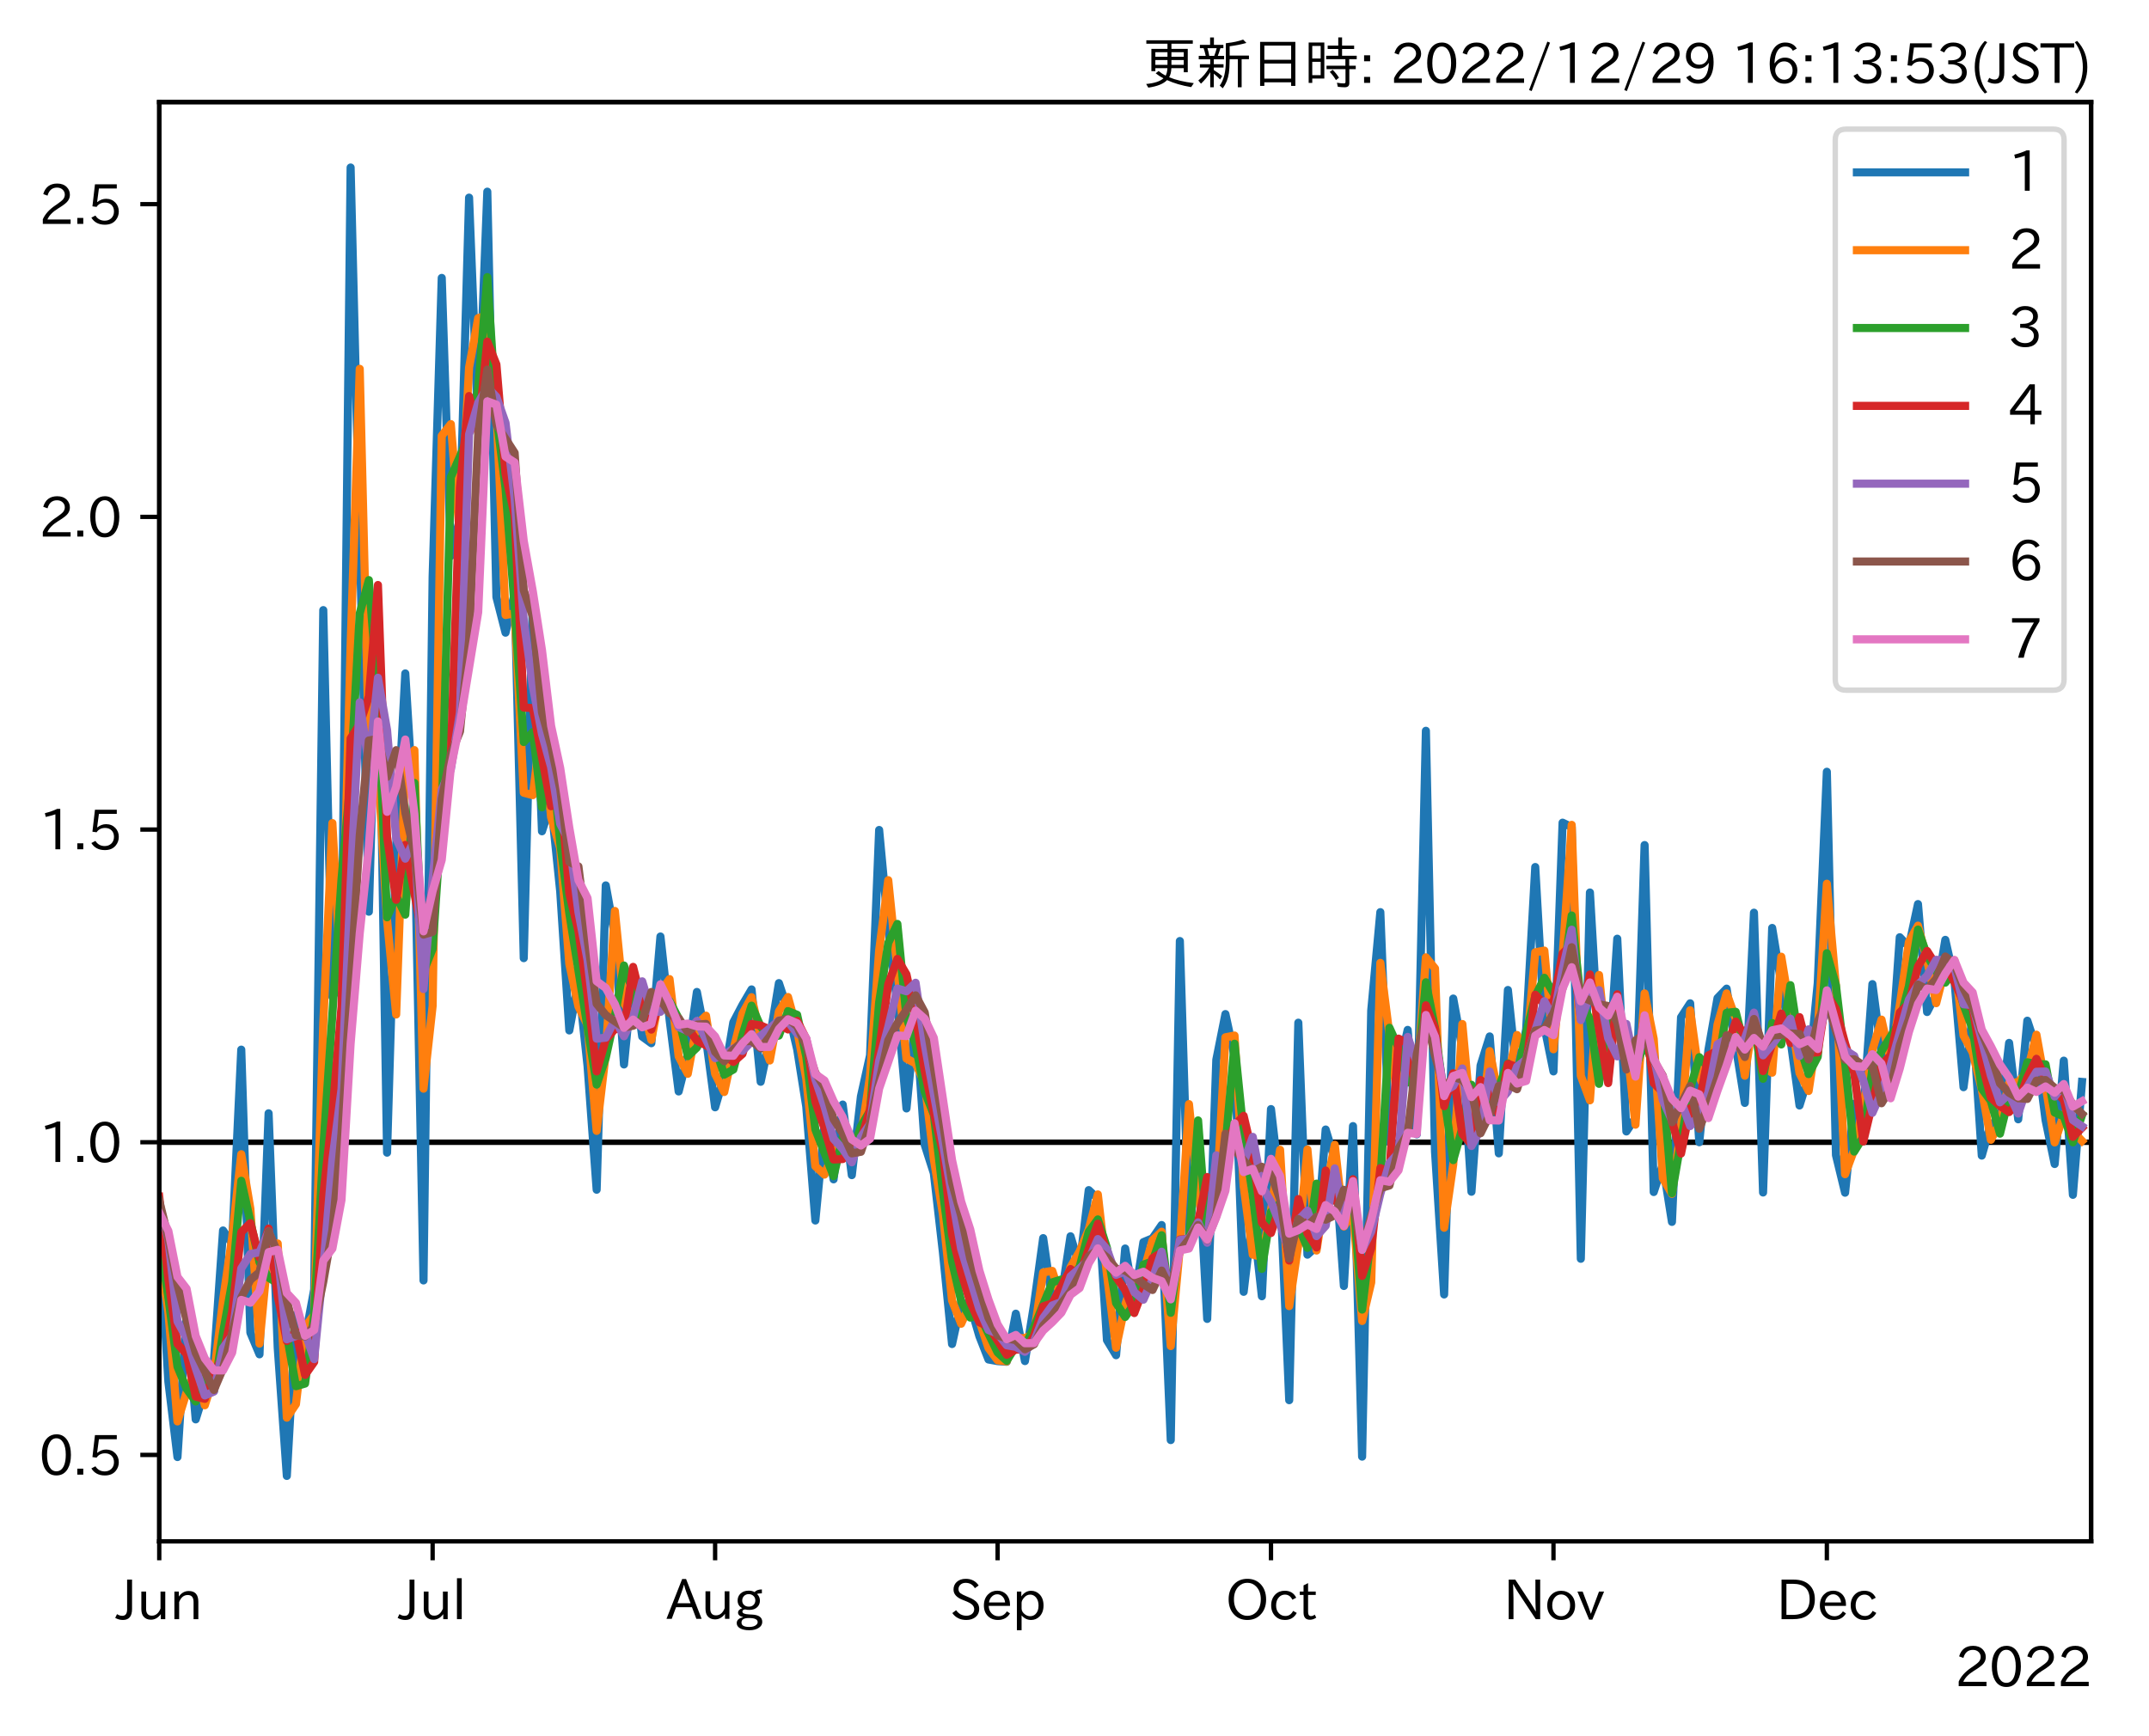 <?xml version="1.0" encoding="utf-8" standalone="no"?>
<!DOCTYPE svg PUBLIC "-//W3C//DTD SVG 1.1//EN"
  "http://www.w3.org/Graphics/SVG/1.1/DTD/svg11.dtd">
<svg xmlns:xlink="http://www.w3.org/1999/xlink" width="397.259pt" height="320.973pt" viewBox="0 0 397.259 320.973" xmlns="http://www.w3.org/2000/svg" version="1.1">
 <defs>
  <style type="text/css">*{stroke-linejoin: round; stroke-linecap: butt}</style>
 </defs>
 <g id="figure_1">
  <g id="patch_1">
   <path d="M 0 320.973 
L 397.259 320.973 
L 397.259 0 
L 0 0 
z
" style="fill: #ffffff"/>
  </g>
  <g id="axes_1">
   <g id="patch_2">
    <path d="M 29.439 284.991 
L 386.559 284.991 
L 386.559 18.879 
L 29.439 18.879 
z
" style="fill: #ffffff"/>
   </g>
   <g id="line2d_1">
    <path d="M 29.439 211.199 
L 386.559 211.199 
" clip-path="url(#p58fd32a168)" style="fill: none; stroke: #000000; stroke-linecap: square"/>
   </g>
   <g id="matplotlib.axis_1">
    <g id="xtick_1">
     <g id="line2d_2">
      <defs>
       <path id="mc0db6ad037" d="M 0 0 
L 0 3.5 
" style="stroke: #000000; stroke-width: 0.8"/>
      </defs>
      <g>
       <use xlink:href="#mc0db6ad037" x="29.439" y="284.991" style="stroke: #000000; stroke-width: 0.8"/>
      </g>
     </g>
     <g id="text_1">
      <!-- Jun -->
      <g transform="translate(21.499 299.482) scale(0.1 -0.1)">
       <defs>
        <path id="IPAexGothic-4a" d="M 1819 4634 
L 1819 1234 
Q 1819 -31 763 -31 
Q 303 -31 -125 209 
L 84 644 
Q 378 447 694 447 
Q 1250 447 1250 1203 
L 1250 4634 
L 1819 4634 
z
" transform="scale(0.016)"/>
        <path id="IPAexGothic-75" d="M 3284 63 
L 2772 63 
L 2772 644 
Q 2300 0 1625 0 
Q 1072 0 763 375 
Q 519 678 519 1241 
L 519 3250 
L 1069 3250 
L 1069 1259 
Q 1069 466 1734 466 
Q 2406 466 2734 1291 
L 2734 3250 
L 3284 3250 
L 3284 63 
z
" transform="scale(0.016)"/>
        <path id="IPAexGothic-6e" d="M 3328 63 
L 2778 63 
L 2778 2041 
Q 2778 2853 2106 2853 
Q 1428 2853 1113 2041 
L 1113 63 
L 563 63 
L 563 3250 
L 1075 3250 
L 1075 2675 
Q 1525 3316 2222 3316 
Q 3328 3316 3328 2072 
L 3328 63 
z
" transform="scale(0.016)"/>
       </defs>
       <use xlink:href="#IPAexGothic-4a"/>
       <use xlink:href="#IPAexGothic-75" x="37.988"/>
       <use xlink:href="#IPAexGothic-6e" x="98.389"/>
      </g>
     </g>
    </g>
    <g id="xtick_2">
     <g id="line2d_3">
      <g>
       <use xlink:href="#mc0db6ad037" x="79.975" y="284.991" style="stroke: #000000; stroke-width: 0.8"/>
      </g>
     </g>
     <g id="text_2">
      <!-- Jul -->
      <g transform="translate(73.705 299.482) scale(0.1 -0.1)">
       <defs>
        <path id="IPAexGothic-6c" d="M 1131 63 
L 581 63 
L 581 4794 
L 1131 4794 
L 1131 63 
z
" transform="scale(0.016)"/>
       </defs>
       <use xlink:href="#IPAexGothic-4a"/>
       <use xlink:href="#IPAexGothic-75" x="37.988"/>
       <use xlink:href="#IPAexGothic-6c" x="98.389"/>
      </g>
     </g>
    </g>
    <g id="xtick_3">
     <g id="line2d_4">
      <g>
       <use xlink:href="#mc0db6ad037" x="132.195" y="284.991" style="stroke: #000000; stroke-width: 0.8"/>
      </g>
     </g>
     <g id="text_3">
      <!-- Aug -->
      <g transform="translate(123.213 299.424) scale(0.1 -0.1)">
       <defs>
        <path id="IPAexGothic-41" d="M 4056 63 
L 3444 63 
L 2938 1409 
L 1100 1409 
L 603 63 
L -6 63 
L 1806 4666 
L 2259 4666 
L 4056 63 
z
M 2778 1863 
L 2316 3078 
Q 2125 3588 2028 4000 
L 2009 4000 
Q 1897 3563 1716 3078 
L 1263 1863 
L 2778 1863 
z
" transform="scale(0.016)"/>
        <path id="IPAexGothic-67" d="M 1331 1150 
Q 1006 1122 1006 900 
Q 1006 613 1763 575 
L 2131 556 
Q 3303 497 3303 -294 
Q 3303 -700 2925 -959 
Q 2519 -1253 1794 -1253 
Q 1138 -1253 738 -1028 
Q 353 -809 353 -428 
Q 353 84 1075 247 
L 1075 269 
Q 506 413 506 778 
Q 506 1116 994 1297 
Q 456 1575 456 2181 
Q 456 2650 769 2963 
Q 1128 3322 1738 3322 
Q 2125 3322 2422 3153 
Q 2650 3453 3259 3463 
L 3259 3013 
Q 2838 3003 2703 2938 
Q 3034 2613 3034 2169 
Q 3034 1728 2734 1425 
Q 2400 1094 1813 1094 
Q 1563 1094 1331 1150 
z
M 1734 2919 
Q 1409 2919 1197 2706 
Q 988 2497 988 2181 
Q 988 1872 1184 1684 
Q 1397 1472 1756 1472 
Q 2094 1472 2297 1678 
Q 2503 1881 2503 2203 
Q 2503 2497 2297 2700 
Q 2081 2919 1734 2919 
z
M 1753 159 
Q 903 159 903 -366 
Q 903 -875 1800 -875 
Q 2378 -875 2638 -606 
Q 2772 -481 2772 -313 
Q 2772 159 1753 159 
z
" transform="scale(0.016)"/>
       </defs>
       <use xlink:href="#IPAexGothic-41"/>
       <use xlink:href="#IPAexGothic-75" x="63.721"/>
       <use xlink:href="#IPAexGothic-67" x="124.121"/>
      </g>
     </g>
    </g>
    <g id="xtick_4">
     <g id="line2d_5">
      <g>
       <use xlink:href="#mc0db6ad037" x="184.416" y="284.991" style="stroke: #000000; stroke-width: 0.8"/>
      </g>
     </g>
     <g id="text_4">
      <!-- Sep -->
      <g transform="translate(175.541 299.482) scale(0.1 -0.1)">
       <defs>
        <path id="IPAexGothic-53" d="M 2919 3641 
Q 2563 4259 1853 4259 
Q 1453 4259 1213 4009 
Q 1028 3803 1028 3534 
Q 1028 3238 1266 3047 
Q 1444 2913 1984 2688 
L 2200 2597 
Q 2925 2306 3191 1953 
Q 3422 1644 3422 1259 
Q 3422 644 2969 288 
Q 2559 -31 1931 -31 
Q 881 -31 313 766 
L 753 1100 
Q 1203 459 1938 459 
Q 2288 459 2534 625 
Q 2841 847 2841 1216 
Q 2841 1503 2616 1728 
Q 2375 1959 1728 2206 
L 1541 2278 
Q 453 2694 453 3481 
Q 453 4006 806 4347 
Q 1203 4725 1863 4725 
Q 2841 4725 3359 3956 
L 2919 3641 
z
" transform="scale(0.016)"/>
        <path id="IPAexGothic-65" d="M 863 1594 
Q 891 1041 1209 722 
Q 1534 397 1997 397 
Q 2606 397 2963 966 
L 3322 728 
Q 2869 -31 1931 -31 
Q 1222 -31 766 422 
Q 306 884 306 1641 
Q 306 2444 788 2925 
Q 1216 3353 1856 3353 
Q 2459 3353 2866 2956 
Q 3322 2494 3322 1722 
L 3322 1594 
L 863 1594 
z
M 2756 1997 
Q 2709 2431 2450 2681 
Q 2194 2938 1844 2938 
Q 1438 2938 1150 2591 
Q 953 2356 894 1997 
L 2756 1997 
z
" transform="scale(0.016)"/>
        <path id="IPAexGothic-70" d="M 1075 2688 
Q 1525 3341 2206 3341 
Q 2769 3341 3172 2938 
Q 3641 2469 3641 1644 
Q 3641 841 3178 372 
Q 2775 -31 2200 -31 
Q 1569 -31 1106 497 
L 1106 -1216 
L 563 -1216 
L 563 3250 
L 1075 3250 
L 1075 2688 
z
M 1106 1950 
L 1106 1291 
Q 1106 897 1516 600 
Q 1791 403 2106 403 
Q 2469 403 2725 659 
Q 3066 997 3066 1631 
Q 3066 2200 2784 2559 
Q 2503 2900 2100 2900 
Q 1656 2900 1338 2484 
Q 1106 2184 1106 1950 
z
" transform="scale(0.016)"/>
       </defs>
       <use xlink:href="#IPAexGothic-53"/>
       <use xlink:href="#IPAexGothic-65" x="58.496"/>
       <use xlink:href="#IPAexGothic-70" x="115.381"/>
      </g>
     </g>
    </g>
    <g id="xtick_5">
     <g id="line2d_6">
      <g>
       <use xlink:href="#mc0db6ad037" x="234.952" y="284.991" style="stroke: #000000; stroke-width: 0.8"/>
      </g>
     </g>
     <g id="text_5">
      <!-- Oct -->
      <g transform="translate(226.516 299.482) scale(0.1 -0.1)">
       <defs>
        <path id="IPAexGothic-4f" d="M 2541 4725 
Q 3456 4725 4044 4138 
Q 4709 3472 4709 2331 
Q 4709 1219 4031 550 
Q 3450 -31 2541 -31 
Q 1638 -31 1056 550 
Q 378 1219 378 2356 
Q 378 3469 1044 4138 
Q 1631 4725 2541 4725 
z
M 2541 4266 
Q 1953 4266 1531 3844 
Q 994 3303 994 2350 
Q 994 1391 1531 863 
Q 1947 447 2541 447 
Q 3131 447 3556 863 
Q 4094 1400 4094 2375 
Q 4094 3297 3550 3844 
Q 3138 4266 2541 4266 
z
" transform="scale(0.016)"/>
        <path id="IPAexGothic-63" d="M 3269 784 
Q 2834 -31 1900 -31 
Q 1228 -31 788 409 
Q 313 891 313 1663 
Q 313 2428 788 2913 
Q 1222 3347 1881 3347 
Q 2813 3347 3206 2541 
L 2763 2309 
Q 2484 2900 1900 2900 
Q 1516 2900 1234 2619 
Q 881 2266 881 1650 
Q 881 1069 1222 728 
Q 1522 428 1956 428 
Q 2547 428 2847 1016 
L 3269 784 
z
" transform="scale(0.016)"/>
        <path id="IPAexGothic-74" d="M 2125 241 
Q 1769 -6 1397 -6 
Q 653 -6 653 831 
L 653 2859 
L 219 2859 
L 219 3250 
L 653 3250 
L 653 3966 
L 1178 4228 
L 1178 3250 
L 2063 3250 
L 2063 2859 
L 1178 2859 
L 1178 906 
Q 1178 416 1513 416 
Q 1738 416 1941 588 
L 2125 241 
z
" transform="scale(0.016)"/>
       </defs>
       <use xlink:href="#IPAexGothic-4f"/>
       <use xlink:href="#IPAexGothic-63" x="79.688"/>
       <use xlink:href="#IPAexGothic-74" x="134.082"/>
      </g>
     </g>
    </g>
    <g id="xtick_6">
     <g id="line2d_7">
      <g>
       <use xlink:href="#mc0db6ad037" x="287.172" y="284.991" style="stroke: #000000; stroke-width: 0.8"/>
      </g>
     </g>
     <g id="text_6">
      <!-- Nov -->
      <g transform="translate(277.923 299.482) scale(0.1 -0.1)">
       <defs>
        <path id="IPAexGothic-4e" d="M 4244 63 
L 3731 63 
L 1697 3150 
Q 1466 3500 1141 4097 
L 1116 4097 
L 1128 3797 
Q 1159 2803 1159 2469 
L 1159 63 
L 609 63 
L 609 4634 
L 1366 4634 
L 3113 1978 
Q 3453 1447 3713 966 
L 3738 966 
Q 3694 1897 3694 2469 
L 3694 4634 
L 4244 4634 
L 4244 63 
z
" transform="scale(0.016)"/>
        <path id="IPAexGothic-6f" d="M 1919 3341 
Q 2594 3341 3056 2888 
Q 3531 2413 3531 1638 
Q 3531 888 3066 422 
Q 2609 -31 1919 -31 
Q 1228 -31 781 416 
Q 313 881 313 1656 
Q 313 2413 788 2888 
Q 1241 3341 1919 3341 
z
M 1919 2919 
Q 1519 2919 1241 2631 
Q 888 2278 888 1650 
Q 888 1031 1234 684 
Q 1516 403 1919 403 
Q 2331 403 2609 691 
Q 2956 1038 2956 1672 
Q 2956 2269 2603 2631 
Q 2316 2919 1919 2919 
z
" transform="scale(0.016)"/>
        <path id="IPAexGothic-76" d="M 3103 3250 
L 1747 6 
L 1375 6 
L 25 3250 
L 628 3250 
L 1338 1388 
L 1522 844 
L 1569 703 
L 1588 703 
Q 1641 884 1822 1388 
L 2516 3250 
L 3103 3250 
z
" transform="scale(0.016)"/>
       </defs>
       <use xlink:href="#IPAexGothic-4e"/>
       <use xlink:href="#IPAexGothic-6f" x="75.977"/>
       <use xlink:href="#IPAexGothic-76" x="136.377"/>
      </g>
     </g>
    </g>
    <g id="xtick_7">
     <g id="line2d_8">
      <g>
       <use xlink:href="#mc0db6ad037" x="337.708" y="284.991" style="stroke: #000000; stroke-width: 0.8"/>
      </g>
     </g>
     <g id="text_7">
      <!-- Dec -->
      <g transform="translate(328.359 299.482) scale(0.1 -0.1)">
       <defs>
        <path id="IPAexGothic-44" d="M 609 4634 
L 1984 4634 
Q 3159 4634 3791 4050 
Q 4456 3444 4456 2356 
Q 4456 1047 3516 441 
Q 2925 63 1941 63 
L 609 63 
L 609 4634 
z
M 1172 556 
L 1894 556 
Q 3853 556 3853 2356 
Q 3853 4147 1928 4147 
L 1172 4147 
L 1172 556 
z
" transform="scale(0.016)"/>
       </defs>
       <use xlink:href="#IPAexGothic-44"/>
       <use xlink:href="#IPAexGothic-65" x="75.684"/>
       <use xlink:href="#IPAexGothic-63" x="132.568"/>
      </g>
     </g>
    </g>
    <g id="text_8">
     <!-- 2022 -->
     <g transform="translate(361.365 311.873) scale(0.1 -0.1)">
      <defs>
       <path id="IPAexGothic-32" d="M 3659 63 
L 447 63 
L 447 594 
Q 825 1475 1894 2203 
L 2072 2322 
Q 2619 2697 2791 2906 
Q 2988 3153 2988 3444 
Q 2988 3772 2756 4003 
Q 2500 4259 2084 4259 
Q 1250 4259 991 3328 
L 497 3506 
Q 853 4725 2116 4725 
Q 2806 4725 3216 4316 
Q 3575 3947 3575 3425 
Q 3575 3038 3344 2722 
Q 3131 2416 2366 1938 
L 2231 1856 
Q 1256 1253 978 569 
L 3659 569 
L 3659 63 
z
" transform="scale(0.016)"/>
       <path id="IPAexGothic-30" d="M 2038 4725 
Q 2881 4725 3334 3944 
Q 3694 3325 3694 2344 
Q 3694 1372 3334 741 
Q 2888 -31 2016 -31 
Q 1147 -31 700 741 
Q 341 1372 341 2350 
Q 341 3713 1000 4334 
Q 1419 4725 2038 4725 
z
M 2016 4266 
Q 1516 4266 1228 3759 
Q 934 3247 934 2344 
Q 934 1456 1222 947 
Q 1513 447 2016 447 
Q 2619 447 2909 1153 
Q 3100 1622 3100 2375 
Q 3100 3256 2806 3759 
Q 2509 4266 2016 4266 
z
" transform="scale(0.016)"/>
      </defs>
      <use xlink:href="#IPAexGothic-32"/>
      <use xlink:href="#IPAexGothic-30" x="62.988"/>
      <use xlink:href="#IPAexGothic-32" x="125.977"/>
      <use xlink:href="#IPAexGothic-32" x="188.965"/>
     </g>
    </g>
   </g>
   <g id="matplotlib.axis_2">
    <g id="ytick_1">
     <g id="line2d_9">
      <defs>
       <path id="m1b5417b7bf" d="M 0 0 
L -3.5 0 
" style="stroke: #000000; stroke-width: 0.8"/>
      </defs>
      <g>
       <use xlink:href="#m1b5417b7bf" x="29.439" y="269.015" style="stroke: #000000; stroke-width: 0.8"/>
      </g>
     </g>
     <g id="text_9">
      <!-- 0.5 -->
      <g transform="translate(7.2 272.76) scale(0.1 -0.1)">
       <defs>
        <path id="IPAexGothic-2e" d="M 1184 63 
L 494 63 
L 494 753 
L 1184 753 
L 1184 63 
z
" transform="scale(0.016)"/>
        <path id="IPAexGothic-35" d="M 1178 2603 
Q 1634 2963 2172 2963 
Q 2816 2963 3241 2528 
Q 3638 2113 3638 1497 
Q 3638 938 3297 513 
Q 2869 -31 2031 -31 
Q 959 -31 469 784 
L 938 1028 
Q 1309 434 2013 434 
Q 2466 434 2769 716 
Q 3081 1013 3081 1503 
Q 3081 1966 2806 2241 
Q 2519 2528 2056 2528 
Q 1406 2528 1072 2028 
L 591 2091 
L 884 4634 
L 3406 4634 
L 3406 4153 
L 1341 4153 
L 1134 2603 
L 1178 2603 
z
" transform="scale(0.016)"/>
       </defs>
       <use xlink:href="#IPAexGothic-30"/>
       <use xlink:href="#IPAexGothic-2e" x="62.988"/>
       <use xlink:href="#IPAexGothic-35" x="89.404"/>
      </g>
     </g>
    </g>
    <g id="ytick_2">
     <g id="line2d_10">
      <g>
       <use xlink:href="#m1b5417b7bf" x="29.439" y="211.199" style="stroke: #000000; stroke-width: 0.8"/>
      </g>
     </g>
     <g id="text_10">
      <!-- 1.0 -->
      <g transform="translate(7.2 214.944) scale(0.1 -0.1)">
       <defs>
        <path id="IPAexGothic-31" d="M 2463 63 
L 1900 63 
L 1900 4103 
Q 1372 3922 788 3797 
L 684 4231 
Q 1519 4441 2106 4731 
L 2463 4731 
L 2463 63 
z
" transform="scale(0.016)"/>
       </defs>
       <use xlink:href="#IPAexGothic-31"/>
       <use xlink:href="#IPAexGothic-2e" x="62.988"/>
       <use xlink:href="#IPAexGothic-30" x="89.404"/>
      </g>
     </g>
    </g>
    <g id="ytick_3">
     <g id="line2d_11">
      <g>
       <use xlink:href="#m1b5417b7bf" x="29.439" y="153.383" style="stroke: #000000; stroke-width: 0.8"/>
      </g>
     </g>
     <g id="text_11">
      <!-- 1.5 -->
      <g transform="translate(7.2 157.129) scale(0.1 -0.1)">
       <use xlink:href="#IPAexGothic-31"/>
       <use xlink:href="#IPAexGothic-2e" x="62.988"/>
       <use xlink:href="#IPAexGothic-35" x="89.404"/>
      </g>
     </g>
    </g>
    <g id="ytick_4">
     <g id="line2d_12">
      <g>
       <use xlink:href="#m1b5417b7bf" x="29.439" y="95.568" style="stroke: #000000; stroke-width: 0.8"/>
      </g>
     </g>
     <g id="text_12">
      <!-- 2.0 -->
      <g transform="translate(7.2 99.313) scale(0.1 -0.1)">
       <use xlink:href="#IPAexGothic-32"/>
       <use xlink:href="#IPAexGothic-2e" x="62.988"/>
       <use xlink:href="#IPAexGothic-30" x="89.404"/>
      </g>
     </g>
    </g>
    <g id="ytick_5">
     <g id="line2d_13">
      <g>
       <use xlink:href="#m1b5417b7bf" x="29.439" y="37.752" style="stroke: #000000; stroke-width: 0.8"/>
      </g>
     </g>
     <g id="text_13">
      <!-- 2.5 -->
      <g transform="translate(7.2 41.498) scale(0.1 -0.1)">
       <use xlink:href="#IPAexGothic-32"/>
       <use xlink:href="#IPAexGothic-2e" x="62.988"/>
       <use xlink:href="#IPAexGothic-35" x="89.404"/>
      </g>
     </g>
    </g>
   </g>
   <g id="line2d_14">
    <path d="M 29.439 227.412 
L 31.124 255.472 
L 32.808 269.406 
L 34.493 242.946 
L 36.177 262.441 
L 39.546 251.639 
L 41.231 227.515 
L 42.915 229.941 
L 44.6 194.078 
L 46.284 246.404 
L 47.969 250.412 
L 49.653 205.847 
L 51.338 249.191 
L 53.022 272.895 
L 54.707 243.091 
L 56.392 247.56 
L 58.076 238.429 
L 59.761 112.81 
L 61.445 184.323 
L 63.13 181.499 
L 64.814 30.975 
L 68.183 168.571 
L 69.868 110.868 
L 71.552 213.126 
L 73.237 156.294 
L 74.921 124.518 
L 76.606 151.875 
L 78.29 236.752 
L 79.975 106.655 
L 81.659 51.387 
L 83.344 102.788 
L 85.028 95.926 
L 86.713 36.543 
L 88.398 79.378 
L 90.082 35.44 
L 91.767 110.397 
L 93.451 116.98 
L 95.136 109.726 
L 96.82 177.161 
L 98.505 110.815 
L 100.189 153.702 
L 101.874 148.461 
L 103.558 164.812 
L 105.243 190.526 
L 106.927 181.526 
L 108.612 197.097 
L 110.296 219.977 
L 111.981 163.71 
L 113.665 173.022 
L 115.35 196.818 
L 117.035 179.527 
L 118.719 191.661 
L 120.404 192.888 
L 122.088 173.159 
L 123.773 188.502 
L 125.457 201.809 
L 127.142 195.198 
L 128.826 183.412 
L 130.511 192.047 
L 132.195 204.738 
L 133.88 199.026 
L 135.564 189.017 
L 137.249 185.81 
L 138.933 182.942 
L 140.618 200.02 
L 142.302 192.032 
L 143.987 181.775 
L 145.672 186.871 
L 147.356 193.984 
L 149.041 204.601 
L 150.725 225.669 
L 152.41 207.99 
L 154.094 218.057 
L 155.779 204.233 
L 157.463 217.282 
L 159.148 202.721 
L 160.832 195.142 
L 162.517 153.461 
L 164.201 171.531 
L 165.886 185.829 
L 167.57 204.95 
L 169.255 187.736 
L 170.939 211.671 
L 172.624 216.921 
L 174.308 231.588 
L 175.993 248.51 
L 177.678 240.826 
L 179.362 241.3 
L 181.047 247.073 
L 182.731 251.368 
L 184.416 251.669 
L 186.1 251.785 
L 187.785 242.9 
L 189.469 251.663 
L 191.154 241.186 
L 192.838 228.93 
L 194.523 240.67 
L 196.207 239.69 
L 197.892 228.587 
L 199.576 234.115 
L 201.261 220.054 
L 202.945 221.634 
L 204.63 247.789 
L 206.315 250.578 
L 207.999 230.848 
L 209.684 240.571 
L 211.368 229.668 
L 213.053 228.965 
L 214.737 226.507 
L 216.422 266.268 
L 218.106 173.995 
L 219.791 228.352 
L 221.475 212.968 
L 223.16 243.864 
L 224.844 195.951 
L 226.529 187.501 
L 228.213 195.33 
L 229.898 238.856 
L 231.582 224.564 
L 233.267 239.675 
L 234.952 205.067 
L 236.636 219.658 
L 238.321 258.894 
L 240.005 189.096 
L 241.69 231.989 
L 243.374 230.452 
L 245.059 208.849 
L 246.743 214.413 
L 248.428 237.775 
L 250.112 208.216 
L 251.797 269.329 
L 253.481 186.857 
L 255.166 168.653 
L 256.85 211.199 
L 258.535 197.903 
L 260.219 190.428 
L 261.904 209.746 
L 263.588 135.124 
L 265.273 212.926 
L 266.958 239.344 
L 268.642 184.632 
L 270.327 193.893 
L 272.011 220.352 
L 273.696 197.002 
L 275.38 191.634 
L 277.065 213.254 
L 278.749 183.049 
L 280.434 199.198 
L 282.118 190.347 
L 283.803 160.31 
L 285.487 189.784 
L 287.172 198.104 
L 288.856 152.111 
L 290.541 152.92 
L 292.225 232.748 
L 293.91 165.024 
L 295.595 194.086 
L 297.279 199.838 
L 298.964 173.565 
L 300.648 209.205 
L 302.333 206.691 
L 304.017 156.25 
L 305.702 220.403 
L 307.386 215.285 
L 309.071 225.924 
L 310.755 188.099 
L 312.44 185.512 
L 314.124 211.199 
L 315.809 194.16 
L 317.493 184.552 
L 319.178 182.799 
L 322.547 203.93 
L 324.232 168.757 
L 325.916 220.491 
L 327.601 171.577 
L 330.97 192.116 
L 332.654 204.403 
L 334.339 198.988 
L 336.023 181.777 
L 337.708 142.697 
L 339.392 213.581 
L 341.077 220.53 
L 342.761 204.081 
L 344.446 205.292 
L 346.13 181.962 
L 347.815 194.794 
L 349.499 197.433 
L 351.184 173.296 
L 352.868 175.045 
L 354.553 167.162 
L 356.238 187.121 
L 357.922 183.834 
L 359.607 173.778 
L 361.291 181.239 
L 362.976 201.02 
L 364.66 187.829 
L 366.345 213.669 
L 368.029 207.769 
L 369.714 207.295 
L 371.398 192.832 
L 373.083 206.958 
L 374.767 188.728 
L 376.452 193.851 
L 378.136 207.103 
L 379.821 215.224 
L 381.505 196.114 
L 383.19 220.92 
L 384.875 200.047 
L 384.875 200.047 
" clip-path="url(#p58fd32a168)" style="fill: none; stroke: #1f77b4; stroke-width: 1.5; stroke-linecap: square"/>
   </g>
   <g id="line2d_15">
    <path d="M 29.439 230.93 
L 31.124 242.602 
L 32.808 262.817 
L 34.493 257.426 
L 36.177 253.337 
L 37.862 259.836 
L 39.546 254.434 
L 41.231 240.415 
L 42.915 228.735 
L 44.6 213.418 
L 46.284 223.502 
L 47.969 248.433 
L 49.653 230.677 
L 51.338 229.913 
L 53.022 262.12 
L 54.707 259.625 
L 56.392 245.356 
L 58.076 243.119 
L 59.761 189.282 
L 61.445 152.19 
L 63.13 182.918 
L 64.814 119.473 
L 66.499 68.197 
L 68.183 137.67 
L 69.868 141.957 
L 71.552 170.127 
L 73.237 187.58 
L 74.921 141.084 
L 76.606 138.693 
L 78.29 201.293 
L 79.975 186 
L 81.659 80.567 
L 83.344 78.414 
L 85.028 99.383 
L 86.713 67.932 
L 88.398 58.815 
L 90.082 58.306 
L 91.767 75.699 
L 93.451 113.714 
L 95.136 113.384 
L 96.82 146.57 
L 98.505 147.022 
L 100.189 133.444 
L 101.874 151.101 
L 103.558 156.833 
L 105.243 178.224 
L 106.927 186.098 
L 108.612 189.532 
L 110.296 209.091 
L 111.981 194.808 
L 113.665 168.435 
L 115.35 185.419 
L 117.035 188.442 
L 118.719 185.725 
L 120.404 192.276 
L 122.088 183.362 
L 123.773 181.032 
L 125.457 195.324 
L 127.142 198.546 
L 128.826 189.431 
L 130.511 187.797 
L 132.195 198.549 
L 133.88 201.914 
L 135.564 194.115 
L 137.249 187.422 
L 138.933 184.383 
L 140.618 191.751 
L 142.302 196.087 
L 143.987 186.998 
L 145.672 184.346 
L 147.356 190.474 
L 149.041 199.403 
L 150.725 215.633 
L 152.41 217.185 
L 154.094 213.135 
L 155.779 211.352 
L 157.463 210.941 
L 159.148 210.229 
L 160.832 198.987 
L 162.517 175.732 
L 164.201 162.745 
L 167.57 195.738 
L 169.255 196.627 
L 170.939 200.268 
L 172.624 214.327 
L 174.308 224.517 
L 175.993 240.462 
L 177.678 244.758 
L 179.362 241.063 
L 181.047 244.236 
L 182.731 249.25 
L 184.416 251.519 
L 186.1 251.727 
L 187.785 247.467 
L 189.469 247.402 
L 191.154 246.596 
L 192.838 235.263 
L 194.523 234.987 
L 196.207 240.182 
L 197.892 234.305 
L 199.576 231.391 
L 201.261 227.332 
L 202.945 220.847 
L 204.63 235.645 
L 206.315 249.196 
L 207.999 241.28 
L 209.684 235.839 
L 211.368 235.282 
L 213.053 229.317 
L 214.737 227.744 
L 216.422 248.883 
L 218.106 230.621 
L 219.791 204.148 
L 221.475 220.939 
L 223.16 229.636 
L 224.844 222.626 
L 226.529 191.792 
L 228.213 191.472 
L 229.898 219.272 
L 231.582 231.979 
L 233.267 232.421 
L 234.952 223.814 
L 236.636 212.595 
L 238.321 241.502 
L 240.005 230.098 
L 241.69 212.537 
L 243.374 231.223 
L 245.059 220.196 
L 246.743 211.665 
L 248.428 226.774 
L 250.112 224.053 
L 251.797 244.244 
L 253.481 237.116 
L 255.166 178.033 
L 258.535 204.732 
L 260.219 194.218 
L 261.904 200.456 
L 263.588 177.011 
L 265.273 179.06 
L 266.958 227.005 
L 268.642 215.294 
L 270.327 189.34 
L 272.011 207.855 
L 273.696 209.255 
L 275.38 194.345 
L 277.065 202.915 
L 278.749 199.041 
L 280.434 191.364 
L 282.118 194.847 
L 283.803 176.075 
L 285.487 175.764 
L 287.172 194.009 
L 288.856 176.86 
L 290.541 152.516 
L 292.225 198.917 
L 293.91 203.449 
L 295.595 180.274 
L 297.279 196.994 
L 298.964 187.319 
L 300.648 192.563 
L 302.333 207.955 
L 304.017 183.675 
L 305.702 192.092 
L 307.386 217.874 
L 309.071 220.738 
L 310.755 208.514 
L 312.44 186.811 
L 314.124 198.999 
L 315.809 202.972 
L 317.493 189.44 
L 319.178 183.678 
L 320.862 188.335 
L 322.547 198.897 
L 324.232 187.449 
L 325.916 197.18 
L 327.601 198.341 
L 329.285 176.895 
L 330.97 187.164 
L 332.654 198.406 
L 334.339 201.725 
L 336.023 190.654 
L 337.708 163.401 
L 339.392 182.425 
L 341.077 217.11 
L 342.761 212.601 
L 344.446 204.688 
L 346.13 194.139 
L 347.815 188.527 
L 349.499 196.12 
L 351.184 185.88 
L 352.868 174.173 
L 354.553 171.154 
L 356.238 177.474 
L 357.922 185.487 
L 359.607 178.892 
L 361.291 177.555 
L 362.976 191.49 
L 364.66 194.589 
L 366.345 201.413 
L 368.029 210.756 
L 369.714 207.532 
L 371.398 200.27 
L 373.083 200.092 
L 374.767 198.166 
L 376.452 191.314 
L 378.136 200.651 
L 379.821 211.235 
L 381.505 206.046 
L 383.19 209.169 
L 384.875 210.953 
L 384.875 210.953 
" clip-path="url(#p58fd32a168)" style="fill: none; stroke: #ff7f0e; stroke-width: 1.5; stroke-linecap: square"/>
   </g>
   <g id="line2d_16">
    <path d="M 29.439 229.123 
L 31.124 239.928 
L 32.808 252.699 
L 34.493 256.78 
L 36.177 259.139 
L 37.862 254.622 
L 39.546 257.208 
L 41.231 246.388 
L 42.915 237.056 
L 44.6 218.326 
L 47.969 233.387 
L 49.653 236.234 
L 51.338 237.293 
L 54.707 256.313 
L 56.392 255.823 
L 58.076 243.109 
L 59.761 212.365 
L 63.13 162.563 
L 64.814 143.841 
L 66.499 113.406 
L 68.183 107.257 
L 69.868 129.128 
L 71.552 169.61 
L 73.237 165.646 
L 74.921 169.116 
L 76.606 144.753 
L 78.29 179.648 
L 79.975 175.438 
L 81.659 150.711 
L 83.344 88.209 
L 85.028 84.394 
L 86.713 80.115 
L 88.398 71.805 
L 90.082 51.239 
L 91.767 76.932 
L 93.451 90.291 
L 95.136 112.393 
L 96.82 137.202 
L 98.505 135.363 
L 100.189 149.277 
L 101.874 138.585 
L 103.558 155.796 
L 105.243 168.9 
L 110.296 200.539 
L 111.981 195.575 
L 113.665 187.912 
L 115.35 178.525 
L 117.035 183.482 
L 118.719 189.524 
L 120.404 188.154 
L 122.088 186.184 
L 123.773 185.096 
L 125.457 188.316 
L 127.142 195.282 
L 128.826 193.688 
L 130.511 190.309 
L 132.195 193.69 
L 133.88 198.708 
L 135.564 197.755 
L 137.249 191.403 
L 138.933 185.945 
L 140.618 189.799 
L 142.302 191.845 
L 143.987 191.481 
L 145.672 186.956 
L 147.356 187.634 
L 149.041 195.356 
L 150.725 208.84 
L 154.094 217.477 
L 155.779 210.242 
L 157.463 213.363 
L 159.148 208.263 
L 160.832 205.402 
L 162.517 185.324 
L 164.201 174.344 
L 165.886 170.831 
L 167.57 188.12 
L 169.255 193.123 
L 170.939 201.849 
L 172.624 206.082 
L 174.308 220.403 
L 175.993 233.237 
L 177.678 240.584 
L 179.362 243.621 
L 181.047 243.115 
L 184.416 250.065 
L 186.1 251.608 
L 187.785 248.893 
L 189.469 248.891 
L 191.154 245.382 
L 194.523 237.102 
L 196.207 236.583 
L 197.892 236.477 
L 199.576 234.242 
L 201.261 227.752 
L 202.945 225.468 
L 204.63 230.719 
L 206.315 240.922 
L 207.999 243.507 
L 209.684 241.044 
L 211.368 233.827 
L 213.053 233.223 
L 214.737 228.389 
L 216.422 242.74 
L 218.106 229.269 
L 219.791 229.871 
L 221.475 207.161 
L 223.16 229.21 
L 224.844 219.501 
L 226.529 212.031 
L 228.213 192.982 
L 229.898 209.581 
L 231.582 221.066 
L 233.267 234.617 
L 234.952 224.065 
L 236.636 222.447 
L 238.321 230.765 
L 240.005 226.736 
L 241.69 230.732 
L 243.374 218.851 
L 245.059 224.281 
L 246.743 218.302 
L 248.428 221.124 
L 250.112 220.935 
L 251.797 242.142 
L 253.481 228.364 
L 255.166 218.449 
L 256.85 190.03 
L 258.535 193.727 
L 260.219 200.139 
L 261.904 199.611 
L 263.588 181.624 
L 265.273 190.092 
L 266.958 202.749 
L 268.642 214.51 
L 270.327 208.573 
L 272.011 200.569 
L 273.696 204.342 
L 275.38 203.653 
L 277.065 200.974 
L 278.749 196.618 
L 280.434 199.093 
L 282.118 191.026 
L 283.803 184.214 
L 285.487 180.79 
L 287.172 183.611 
L 288.856 181.298 
L 290.541 169.271 
L 292.225 184.906 
L 293.91 188.492 
L 295.595 200.403 
L 297.279 187.109 
L 298.964 189.612 
L 300.648 195.033 
L 302.333 197.447 
L 304.017 192.748 
L 305.702 197.145 
L 307.386 200.314 
L 309.071 220.626 
L 312.44 201.296 
L 314.124 195.464 
L 315.809 197.406 
L 317.493 197.114 
L 319.178 187.261 
L 320.862 187.085 
L 322.547 193.742 
L 324.232 189.55 
L 325.916 199.47 
L 327.601 189.153 
L 329.285 193.119 
L 330.97 182.151 
L 332.654 193.164 
L 334.339 198.601 
L 336.023 195.401 
L 337.708 176.247 
L 339.392 182.209 
L 341.077 196.443 
L 342.761 212.928 
L 344.446 210.215 
L 346.13 197.539 
L 347.815 194.358 
L 351.184 188.916 
L 352.868 182.357 
L 354.553 171.871 
L 356.238 176.669 
L 357.922 179.625 
L 359.607 181.687 
L 361.291 179.678 
L 362.976 185.827 
L 364.66 190.281 
L 366.345 201.282 
L 368.029 203.568 
L 369.714 209.614 
L 371.398 202.821 
L 373.083 202.54 
L 374.767 196.412 
L 376.452 196.743 
L 378.136 196.796 
L 379.821 205.709 
L 381.505 206.4 
L 383.19 211.223 
L 384.875 206.204 
L 384.875 206.204 
" clip-path="url(#p58fd32a168)" style="fill: none; stroke: #2ca02c; stroke-width: 1.5; stroke-linecap: square"/>
   </g>
   <g id="line2d_17">
    <path d="M 29.439 221.275 
L 31.124 236.505 
L 32.808 248.479 
L 34.493 250.372 
L 36.177 258.241 
L 37.862 258.642 
L 39.546 253.888 
L 41.231 250.743 
L 42.915 242.559 
L 44.6 227.833 
L 46.284 226.153 
L 47.969 232.537 
L 49.653 227.154 
L 51.338 239.663 
L 53.022 247.95 
L 54.707 246.125 
L 56.392 254.22 
L 58.076 251.825 
L 59.761 220.969 
L 61.445 205.919 
L 63.13 186.136 
L 64.814 136.533 
L 66.499 133.904 
L 68.183 128.78 
L 69.868 108.165 
L 71.552 154.662 
L 73.237 166.382 
L 74.921 156.223 
L 78.29 174.127 
L 79.975 164.057 
L 81.659 151.003 
L 83.344 139.789 
L 85.028 90.162 
L 86.713 73.227 
L 88.398 79.931 
L 90.082 63.163 
L 91.767 67.395 
L 93.451 87.609 
L 95.136 95.307 
L 96.82 130.829 
L 98.505 130.924 
L 101.874 149.073 
L 103.558 145.515 
L 105.243 165.231 
L 106.927 172.156 
L 108.612 183.99 
L 110.296 198.107 
L 111.981 192.196 
L 113.665 190.268 
L 115.35 190.194 
L 117.035 178.776 
L 118.719 185.572 
L 120.404 190.373 
L 122.088 184.548 
L 123.773 186.767 
L 125.457 189.473 
L 127.142 190.069 
L 128.826 192.41 
L 133.88 195.044 
L 135.564 196.351 
L 137.249 194.867 
L 138.933 189.335 
L 140.618 189.604 
L 142.302 190.361 
L 143.987 189.395 
L 145.672 190.343 
L 147.356 188.747 
L 149.041 192.085 
L 150.725 203.694 
L 152.41 208.628 
L 154.094 214.391 
L 155.779 214.306 
L 157.463 212.043 
L 159.148 210.792 
L 160.832 205.111 
L 162.517 194.096 
L 164.201 181.995 
L 165.886 177.3 
L 167.57 180.166 
L 169.255 188.024 
L 170.939 198.023 
L 172.624 205.8 
L 174.308 213.037 
L 175.993 228.257 
L 177.678 235.195 
L 179.362 240.763 
L 181.047 244.498 
L 182.731 245.259 
L 186.1 250.499 
L 187.785 249.519 
L 189.469 249.595 
L 191.154 247.032 
L 192.838 241.548 
L 194.523 240.988 
L 197.892 234.647 
L 199.576 235.892 
L 201.261 230.882 
L 202.945 226.257 
L 204.63 231.579 
L 206.315 236.122 
L 207.999 238.507 
L 209.684 242.783 
L 211.368 238.332 
L 213.053 232.635 
L 214.737 231.587 
L 216.422 239.647 
L 218.106 229.193 
L 219.791 229.041 
L 221.475 225.896 
L 223.16 217.633 
L 224.844 221.786 
L 226.529 212.266 
L 228.213 208.066 
L 229.898 206.313 
L 231.582 213.521 
L 233.267 226.061 
L 234.952 227.981 
L 236.636 222.98 
L 238.321 233.074 
L 240.005 221.71 
L 241.69 228.076 
L 243.374 230.662 
L 245.059 216.433 
L 246.743 221.899 
L 248.428 223.537 
L 250.112 218.035 
L 251.797 235.928 
L 253.481 230.806 
L 255.166 215.976 
L 256.85 216.68 
L 258.535 192.042 
L 260.219 192.91 
L 261.904 202.612 
L 263.588 185.877 
L 265.273 190.176 
L 266.958 204.537 
L 268.642 198.449 
L 270.327 209.677 
L 272.011 211.635 
L 273.696 199.687 
L 275.38 201.282 
L 277.065 206.126 
L 278.749 196.714 
L 280.434 197.268 
L 282.118 196.961 
L 283.803 183.924 
L 285.487 185.627 
L 287.172 185.326 
L 288.856 176.313 
L 290.541 174.67 
L 292.225 188.327 
L 293.91 180.177 
L 297.279 200.262 
L 298.964 183.84 
L 300.648 194.797 
L 302.333 198.049 
L 304.017 188.19 
L 305.702 200.271 
L 307.386 201.939 
L 309.071 207.269 
L 310.755 213.29 
L 312.44 204.949 
L 314.124 203.848 
L 315.809 195.139 
L 317.493 194.306 
L 319.178 193.674 
L 320.862 188.889 
L 322.547 191.502 
L 324.232 187.893 
L 325.916 198.041 
L 327.601 193.006 
L 329.285 187.405 
L 330.97 192.869 
L 332.654 188.067 
L 334.339 194.645 
L 336.023 194.587 
L 337.708 183.841 
L 339.392 186.6 
L 341.077 192.922 
L 342.761 198.396 
L 344.446 211.066 
L 347.815 196.858 
L 349.499 195.133 
L 351.184 187.21 
L 352.868 185.572 
L 354.553 178.7 
L 356.238 175.833 
L 357.922 178.493 
L 359.607 178.185 
L 361.291 181.575 
L 362.976 185.331 
L 364.66 186.33 
L 366.345 196.546 
L 368.029 202.936 
L 369.714 204.511 
L 371.398 205.627 
L 373.083 203.868 
L 374.767 199.222 
L 376.452 195.776 
L 378.136 199.414 
L 379.821 201.67 
L 381.505 203.378 
L 383.19 210.206 
L 384.875 208.525 
L 384.875 208.525 
" clip-path="url(#p58fd32a168)" style="fill: none; stroke: #d62728; stroke-width: 1.5; stroke-linecap: square"/>
   </g>
   <g id="line2d_18">
    <path d="M 29.439 222.506 
L 31.124 229.225 
L 32.808 244.328 
L 34.493 247.402 
L 36.177 252.955 
L 37.862 258.019 
L 39.546 257.295 
L 41.231 249.244 
L 42.915 246.974 
L 44.6 234.541 
L 46.284 231.862 
L 47.969 231.554 
L 49.653 227.718 
L 51.338 232.013 
L 53.022 247.643 
L 56.392 246.414 
L 58.076 251.305 
L 59.761 234.325 
L 61.445 214.484 
L 63.13 201.388 
L 64.814 163.586 
L 66.499 129.858 
L 68.183 141.397 
L 69.868 125.321 
L 71.552 134.973 
L 73.237 154.989 
L 74.921 158.767 
L 76.606 155.362 
L 78.29 182.873 
L 79.975 162.533 
L 81.659 145.999 
L 83.344 142.271 
L 85.028 131.74 
L 86.713 80.296 
L 88.398 74.469 
L 90.082 71.612 
L 91.767 73.37 
L 93.451 78.17 
L 95.136 92.206 
L 96.82 114.651 
L 98.505 126.98 
L 100.189 135.707 
L 101.874 141.82 
L 103.558 152.339 
L 105.243 155.573 
L 106.927 168.63 
L 108.612 177.501 
L 110.296 192.046 
L 111.981 191.864 
L 113.665 188.562 
L 115.35 191.604 
L 117.035 188.125 
L 118.719 181.448 
L 120.404 187.067 
L 122.088 187.091 
L 123.773 185.348 
L 125.457 189.914 
L 127.142 190.638 
L 128.826 188.763 
L 132.195 195.654 
L 133.88 195.075 
L 135.564 193.86 
L 137.249 194.308 
L 138.933 192.564 
L 140.618 191.542 
L 143.987 188.685 
L 145.672 188.894 
L 147.356 191.079 
L 149.041 192.074 
L 150.725 199.593 
L 152.41 204.566 
L 154.094 210.577 
L 155.779 212.429 
L 157.463 214.908 
L 159.148 210.236 
L 160.832 207.818 
L 162.517 196.188 
L 164.201 189.862 
L 165.886 182.77 
L 167.57 183.292 
L 169.255 181.712 
L 170.939 193.113 
L 174.308 211.464 
L 177.678 230.91 
L 181.047 242.064 
L 182.731 245.92 
L 184.416 246.584 
L 186.1 248.742 
L 187.785 249.036 
L 189.469 249.953 
L 191.154 247.982 
L 192.838 243.702 
L 194.523 241.373 
L 196.207 240.73 
L 197.892 235.994 
L 199.576 234.541 
L 201.261 232.925 
L 202.945 229.1 
L 204.63 230.988 
L 206.315 235.724 
L 207.999 235.091 
L 209.684 238.924 
L 211.368 240.31 
L 213.053 236.533 
L 214.737 231.44 
L 216.422 239.833 
L 218.106 229.288 
L 219.791 229.026 
L 221.475 226.019 
L 223.16 229.777 
L 224.844 213.605 
L 226.529 215.681 
L 228.213 209.063 
L 229.898 214.984 
L 231.582 210.207 
L 233.267 219.315 
L 234.952 222.174 
L 236.636 226.37 
L 238.321 231.431 
L 240.005 225.577 
L 241.69 223.851 
L 243.374 228.556 
L 245.059 226.649 
L 246.743 216.032 
L 248.428 225.286 
L 250.112 220.64 
L 251.797 231.061 
L 253.481 227.731 
L 255.166 220.726 
L 256.85 215.037 
L 258.535 213.157 
L 260.219 191.721 
L 261.904 196.461 
L 263.588 191.35 
L 265.273 191.758 
L 266.958 201.837 
L 268.642 200.792 
L 270.327 197.55 
L 272.011 211.894 
L 273.696 208.846 
L 275.38 198.116 
L 277.065 203.773 
L 278.749 201.828 
L 280.434 197.215 
L 282.118 195.912 
L 285.487 185.116 
L 287.172 188.216 
L 288.856 179.231 
L 290.541 171.901 
L 292.225 188.62 
L 293.91 183.952 
L 295.595 183.071 
L 297.279 191.958 
L 298.964 195.324 
L 300.648 189.317 
L 302.333 197.266 
L 304.017 190.602 
L 305.702 195.331 
L 307.386 203.428 
L 309.071 207.154 
L 310.755 203.66 
L 312.44 208.21 
L 314.124 206.226 
L 315.809 201.969 
L 317.493 193.087 
L 319.178 192.08 
L 320.862 193.671 
L 322.547 192.038 
L 324.232 187.231 
L 325.916 195.128 
L 327.601 193.137 
L 329.285 190.879 
L 330.97 188.361 
L 332.654 195.26 
L 334.339 190.323 
L 336.023 192.166 
L 337.708 185.536 
L 339.392 190.356 
L 341.077 194.158 
L 342.761 195.232 
L 344.446 199.806 
L 346.13 205.755 
L 347.815 201.981 
L 349.499 196.973 
L 352.868 184.857 
L 354.553 182.068 
L 356.238 180.424 
L 357.922 177.468 
L 359.607 177.562 
L 361.291 178.801 
L 362.976 185.691 
L 364.66 185.834 
L 368.029 198.872 
L 369.714 203.82 
L 371.398 202.259 
L 373.083 205.894 
L 374.767 200.979 
L 376.452 198.166 
L 378.136 198.124 
L 379.821 202.746 
L 381.505 200.578 
L 383.19 207.105 
L 384.875 208.242 
L 384.875 208.242 
" clip-path="url(#p58fd32a168)" style="fill: none; stroke: #9467bd; stroke-width: 1.5; stroke-linecap: square"/>
   </g>
   <g id="line2d_19">
    <path d="M 29.439 221.989 
L 31.124 228.905 
L 32.808 237.484 
L 34.493 244.099 
L 36.177 250.133 
L 39.546 256.995 
L 41.231 253.039 
L 44.6 239.915 
L 46.284 236.633 
L 47.969 235.24 
L 49.653 227.684 
L 51.338 231.67 
L 53.022 240.522 
L 54.707 246.902 
L 56.392 247.095 
L 58.076 245.135 
L 59.761 236.987 
L 61.445 227.417 
L 63.13 209.559 
L 66.499 154.48 
L 68.183 136.913 
L 69.868 136.627 
L 71.552 143.651 
L 73.237 138.703 
L 74.921 150.25 
L 76.606 157.638 
L 78.29 172.806 
L 79.975 172.309 
L 81.659 147.757 
L 83.344 139.424 
L 85.028 135.25 
L 86.713 118.38 
L 88.398 80.143 
L 90.082 68.348 
L 91.767 78.528 
L 95.136 83.732 
L 96.82 109.143 
L 98.505 114.017 
L 100.189 131.704 
L 101.874 137.895 
L 103.558 145.867 
L 105.243 159.376 
L 106.927 160.2 
L 108.612 173.775 
L 110.296 185.603 
L 111.981 187.691 
L 115.35 189.974 
L 117.035 189.662 
L 118.719 188.72 
L 120.404 183.42 
L 122.088 184.839 
L 123.773 187.328 
L 125.457 188.235 
L 127.142 190.809 
L 128.826 189.459 
L 130.511 189.316 
L 132.195 194.488 
L 133.88 196.222 
L 135.564 194.084 
L 137.249 192.551 
L 138.933 192.478 
L 140.618 193.836 
L 142.302 191.624 
L 143.987 188.74 
L 145.672 188.385 
L 147.356 189.755 
L 149.041 193.432 
L 150.725 198.363 
L 152.41 201.033 
L 154.094 206.925 
L 155.779 209.543 
L 157.463 213.253 
L 159.148 212.963 
L 160.832 207.847 
L 164.201 192.369 
L 165.886 189.198 
L 167.57 186.729 
L 169.255 184.042 
L 170.939 187.199 
L 174.308 207.54 
L 175.993 218.675 
L 177.678 224.781 
L 179.362 232.725 
L 182.731 243.691 
L 184.416 246.908 
L 186.1 247.475 
L 187.785 247.797 
L 189.469 249.48 
L 191.154 248.557 
L 192.838 245.086 
L 194.523 243.204 
L 197.892 238.815 
L 199.576 235.683 
L 201.261 232.27 
L 202.945 231.131 
L 204.63 232.497 
L 206.315 234.572 
L 207.999 234.929 
L 209.684 236.028 
L 211.368 237.445 
L 213.053 238.515 
L 214.737 234.934 
L 216.422 238.396 
L 218.106 231.266 
L 219.791 229.133 
L 221.475 226.516 
L 223.16 229.239 
L 224.844 224.818 
L 226.529 209.622 
L 228.213 212.522 
L 231.582 216.641 
L 233.267 215.733 
L 234.952 217.062 
L 236.636 221.759 
L 238.321 232.71 
L 240.005 225.409 
L 241.69 226.675 
L 243.374 224.982 
L 245.059 225.516 
L 246.743 224.706 
L 248.428 219.993 
L 250.112 222.622 
L 251.797 230.96 
L 253.481 224.808 
L 255.166 219.699 
L 256.85 219.195 
L 258.535 212.348 
L 260.219 209.651 
L 261.904 194.907 
L 263.588 187.807 
L 265.273 195.211 
L 266.958 201.19 
L 268.642 199.121 
L 270.327 199.668 
L 272.011 201.664 
L 273.696 209.536 
L 275.38 206.138 
L 277.065 200.772 
L 278.749 200.539 
L 280.434 201.394 
L 283.803 190.557 
L 285.487 190.248 
L 287.172 187.368 
L 288.856 182.764 
L 290.541 175.14 
L 292.225 184.26 
L 295.595 185.693 
L 297.279 186.012 
L 298.964 189.053 
L 300.648 197.746 
L 302.333 192.378 
L 304.017 191.189 
L 305.702 196.093 
L 307.386 198.889 
L 309.071 207.498 
L 312.44 200.806 
L 314.124 208.713 
L 315.809 204.294 
L 317.493 199.222 
L 319.178 191.425 
L 320.862 192.345 
L 322.547 195.439 
L 324.232 188.41 
L 325.916 193.421 
L 327.601 191.467 
L 329.285 191.346 
L 330.97 191.086 
L 332.654 191.173 
L 334.339 195.889 
L 336.023 188.935 
L 337.708 184.957 
L 339.392 190.651 
L 341.077 195.923 
L 342.761 195.866 
L 344.446 196.965 
L 346.13 196.992 
L 347.815 203.993 
L 349.499 201.234 
L 351.184 193.297 
L 352.868 188.488 
L 354.553 182.051 
L 356.238 182.923 
L 357.922 180.998 
L 359.607 176.859 
L 361.291 178.181 
L 362.976 182.759 
L 364.66 186.05 
L 366.345 190.909 
L 368.029 194.996 
L 369.714 200.316 
L 371.398 202.054 
L 373.083 203.055 
L 374.767 203.189 
L 376.452 199.818 
L 378.136 199.7 
L 379.821 201.146 
L 381.505 201.665 
L 383.19 204.221 
L 384.875 205.956 
L 384.875 205.956 
" clip-path="url(#p58fd32a168)" style="fill: none; stroke: #8c564b; stroke-width: 1.5; stroke-linecap: square"/>
   </g>
   <g id="line2d_20">
    <path d="M 29.439 224.217 
L 31.124 227.596 
L 32.808 236.094 
L 34.493 238.285 
L 36.177 247.009 
L 37.862 251.173 
L 39.546 253.381 
L 41.231 253.391 
L 42.915 250.111 
L 44.6 240.355 
L 46.284 240.873 
L 47.969 238.744 
L 49.653 231.525 
L 51.338 231.088 
L 53.022 239.084 
L 54.707 240.894 
L 56.392 246.996 
L 58.076 245.911 
L 59.761 233.085 
L 61.445 230.867 
L 63.13 221.875 
L 64.814 192.985 
L 66.499 172.58 
L 68.183 156.567 
L 69.868 133.394 
L 71.552 150.105 
L 73.237 145.513 
L 74.921 136.739 
L 76.606 150.483 
L 78.29 172.208 
L 79.975 164.739 
L 81.659 159.007 
L 83.344 141.933 
L 85.028 133.752 
L 88.398 113.21 
L 90.082 74.204 
L 91.767 74.821 
L 93.451 84.425 
L 95.136 85.512 
L 96.82 100.006 
L 98.505 109.382 
L 100.189 120.2 
L 101.874 134.191 
L 103.558 141.998 
L 105.243 153.047 
L 106.927 162.736 
L 108.612 166.053 
L 110.296 181.434 
L 111.981 182.665 
L 113.665 185.684 
L 115.35 190.053 
L 117.035 188.528 
L 118.719 189.949 
L 120.404 189.324 
L 122.088 181.997 
L 123.773 185.368 
L 125.457 189.495 
L 127.142 189.252 
L 128.826 189.776 
L 130.511 189.832 
L 132.195 191.633 
L 133.88 195.146 
L 135.564 195.216 
L 137.249 192.932 
L 138.933 191.219 
L 140.618 193.582 
L 142.302 193.58 
L 143.987 190.259 
L 145.672 188.475 
L 147.356 189.199 
L 149.041 191.982 
L 150.725 198.601 
L 152.41 199.785 
L 154.094 203.619 
L 155.779 206.544 
L 157.463 210.681 
L 159.148 211.805 
L 160.832 210.573 
L 162.517 201.273 
L 165.886 191.454 
L 167.57 191.567 
L 169.255 186.873 
L 170.939 188.362 
L 172.624 191.892 
L 175.993 214.499 
L 177.678 222.159 
L 179.362 227.323 
L 181.047 234.923 
L 182.731 240.308 
L 184.416 244.88 
L 186.1 247.624 
L 187.785 246.837 
L 189.469 248.361 
L 191.154 248.346 
L 192.838 246.015 
L 194.523 244.469 
L 196.207 242.711 
L 197.892 239.411 
L 199.576 238.159 
L 201.261 233.599 
L 202.945 230.819 
L 204.63 233.71 
L 206.315 235.321 
L 207.999 234.049 
L 209.684 235.757 
L 211.368 235.146 
L 213.053 236.28 
L 214.737 236.891 
L 216.422 240.249 
L 218.106 231.207 
L 219.791 230.855 
L 221.475 226.972 
L 223.16 229.2 
L 224.844 225.061 
L 226.529 220.172 
L 228.213 207.679 
L 229.898 216.719 
L 231.582 216.124 
L 233.267 220.271 
L 234.952 214.268 
L 236.636 217.436 
L 238.321 228.105 
L 240.005 227.449 
L 241.69 226.376 
L 243.374 227.224 
L 245.059 222.82 
L 246.743 224 
L 248.428 226.684 
L 250.112 218.385 
L 251.797 231.108 
L 253.481 225.634 
L 255.166 218.212 
L 256.85 218.524 
L 258.535 216.383 
L 260.219 209.447 
L 261.904 209.665 
L 263.588 187.672 
L 265.273 191.709 
L 266.958 202.671 
L 268.642 198.948 
L 270.327 198.387 
L 272.011 202.852 
L 273.696 201.008 
L 275.38 207.132 
L 277.065 207.181 
L 278.749 198.381 
L 280.434 200.349 
L 282.118 199.872 
L 283.803 191.497 
L 285.487 190.447 
L 287.172 191.399 
L 288.856 182.804 
L 290.541 178.836 
L 292.225 185.146 
L 293.91 181.659 
L 295.595 186.285 
L 297.279 187.806 
L 298.964 184.297 
L 300.648 192.131 
L 302.333 199.064 
L 304.017 187.728 
L 305.702 195.808 
L 307.386 199.025 
L 309.071 203.155 
L 310.755 204.903 
L 312.44 201.664 
L 314.124 202.346 
L 315.809 206.736 
L 317.493 201.651 
L 319.178 196.996 
L 320.862 191.746 
L 322.547 194.064 
L 324.232 191.922 
L 325.916 193.527 
L 327.601 190.5 
L 329.285 190.157 
L 330.97 191.457 
L 332.654 193.074 
L 334.339 192.318 
L 336.023 193.96 
L 337.708 183.119 
L 341.077 195.386 
L 342.761 197.121 
L 344.446 197.256 
L 346.13 194.921 
L 347.815 196.681 
L 349.499 203.077 
L 351.184 197.578 
L 352.868 190.831 
L 354.553 185.625 
L 356.238 182.786 
L 357.922 183.053 
L 359.607 179.988 
L 361.291 177.493 
L 362.976 181.682 
L 364.66 183.495 
L 366.345 190.374 
L 368.029 193.456 
L 369.714 196.827 
L 371.398 199.273 
L 373.083 202.767 
L 374.767 201.103 
L 376.452 201.896 
L 378.136 200.886 
L 379.821 202.044 
L 381.505 200.439 
L 383.19 204.616 
L 384.875 203.634 
L 384.875 203.634 
" clip-path="url(#p58fd32a168)" style="fill: none; stroke: #e377c2; stroke-width: 1.5; stroke-linecap: square"/>
   </g>
   <g id="patch_3">
    <path d="M 29.439 284.991 
L 29.439 18.879 
" style="fill: none; stroke: #000000; stroke-width: 0.8; stroke-linejoin: miter; stroke-linecap: square"/>
   </g>
   <g id="patch_4">
    <path d="M 386.559 284.991 
L 386.559 18.879 
" style="fill: none; stroke: #000000; stroke-width: 0.8; stroke-linejoin: miter; stroke-linecap: square"/>
   </g>
   <g id="patch_5">
    <path d="M 29.439 284.991 
L 386.559 284.991 
" style="fill: none; stroke: #000000; stroke-width: 0.8; stroke-linejoin: miter; stroke-linecap: square"/>
   </g>
   <g id="patch_6">
    <path d="M 29.439 18.879 
L 386.559 18.879 
" style="fill: none; stroke: #000000; stroke-width: 0.8; stroke-linejoin: miter; stroke-linecap: square"/>
   </g>
   <g id="legend_1">
    <g id="patch_7">
     <path d="M 341.261 127.614 
L 379.559 127.614 
Q 381.559 127.614 381.559 125.614 
L 381.559 25.879 
Q 381.559 23.879 379.559 23.879 
L 341.261 23.879 
Q 339.261 23.879 339.261 25.879 
L 339.261 125.614 
Q 339.261 127.614 341.261 127.614 
z
" style="fill: #ffffff; opacity: 0.8; stroke: #cccccc; stroke-linejoin: miter"/>
    </g>
    <g id="line2d_21">
     <path d="M 343.261 31.87 
L 353.261 31.87 
L 363.261 31.87 
" style="fill: none; stroke: #1f77b4; stroke-width: 1.5; stroke-linecap: square"/>
    </g>
    <g id="text_14">
     <!-- 1 -->
     <g transform="translate(371.261 35.37) scale(0.1 -0.1)">
      <use xlink:href="#IPAexGothic-31"/>
     </g>
    </g>
    <g id="line2d_22">
     <path d="M 343.261 46.261 
L 353.261 46.261 
L 363.261 46.261 
" style="fill: none; stroke: #ff7f0e; stroke-width: 1.5; stroke-linecap: square"/>
    </g>
    <g id="text_15">
     <!-- 2 -->
     <g transform="translate(371.261 49.761) scale(0.1 -0.1)">
      <use xlink:href="#IPAexGothic-32"/>
     </g>
    </g>
    <g id="line2d_23">
     <path d="M 343.261 60.651 
L 353.261 60.651 
L 363.261 60.651 
" style="fill: none; stroke: #2ca02c; stroke-width: 1.5; stroke-linecap: square"/>
    </g>
    <g id="text_16">
     <!-- 3 -->
     <g transform="translate(371.261 64.151) scale(0.1 -0.1)">
      <defs>
       <path id="IPAexGothic-33" d="M 2381 2419 
Q 3506 2216 3506 1278 
Q 3506 716 3128 356 
Q 2709 -31 1944 -31 
Q 797 -31 288 881 
L 756 1131 
Q 1109 441 1938 441 
Q 2425 441 2694 691 
Q 2950 928 2950 1291 
Q 2950 1719 2566 1978 
Q 2216 2213 1644 2213 
L 1363 2213 
L 1363 2669 
L 1656 2669 
Q 2231 2669 2534 2888 
Q 2859 3119 2859 3509 
Q 2859 3934 2494 4138 
Q 2259 4278 1931 4278 
Q 1238 4278 903 3578 
L 434 3803 
Q 897 4725 1938 4725 
Q 2597 4725 3006 4394 
Q 3416 4069 3416 3534 
Q 3416 3028 3019 2706 
Q 2763 2500 2381 2444 
L 2381 2419 
z
" transform="scale(0.016)"/>
      </defs>
      <use xlink:href="#IPAexGothic-33"/>
     </g>
    </g>
    <g id="line2d_24">
     <path d="M 343.261 75.042 
L 353.261 75.042 
L 363.261 75.042 
" style="fill: none; stroke: #d62728; stroke-width: 1.5; stroke-linecap: square"/>
    </g>
    <g id="text_17">
     <!-- 4 -->
     <g transform="translate(371.261 78.542) scale(0.1 -0.1)">
      <defs>
       <path id="IPAexGothic-34" d="M 3813 1159 
L 3059 1159 
L 3059 63 
L 2547 63 
L 2547 1159 
L 197 1159 
L 197 1672 
L 2456 4678 
L 3059 4678 
L 3059 1634 
L 3813 1634 
L 3813 1159 
z
M 2578 4109 
L 2559 4109 
Q 2278 3656 2003 3284 
L 759 1634 
L 2547 1634 
L 2547 3144 
Q 2547 3481 2578 4109 
z
" transform="scale(0.016)"/>
      </defs>
      <use xlink:href="#IPAexGothic-34"/>
     </g>
    </g>
    <g id="line2d_25">
     <path d="M 343.261 89.433 
L 353.261 89.433 
L 363.261 89.433 
" style="fill: none; stroke: #9467bd; stroke-width: 1.5; stroke-linecap: square"/>
    </g>
    <g id="text_18">
     <!-- 5 -->
     <g transform="translate(371.261 92.933) scale(0.1 -0.1)">
      <use xlink:href="#IPAexGothic-35"/>
     </g>
    </g>
    <g id="line2d_26">
     <path d="M 343.261 103.823 
L 353.261 103.823 
L 363.261 103.823 
" style="fill: none; stroke: #8c564b; stroke-width: 1.5; stroke-linecap: square"/>
    </g>
    <g id="text_19">
     <!-- 6 -->
     <g transform="translate(371.261 107.323) scale(0.1 -0.1)">
      <defs>
       <path id="IPAexGothic-36" d="M 1056 2328 
Q 1509 2981 2234 2981 
Q 2906 2981 3316 2513 
Q 3675 2106 3675 1522 
Q 3675 884 3272 434 
Q 2853 -31 2178 -31 
Q 1375 -31 922 581 
Q 481 1178 481 2228 
Q 481 3425 1013 4109 
Q 1494 4725 2272 4725 
Q 3191 4725 3609 4025 
L 3150 3775 
Q 2894 4266 2300 4266 
Q 1119 4266 1031 2328 
L 1056 2328 
z
M 2141 2547 
Q 1684 2547 1384 2206 
Q 1116 1900 1116 1541 
Q 1116 1156 1353 844 
Q 1672 428 2159 428 
Q 2669 428 2941 844 
Q 3125 1128 3125 1503 
Q 3125 1944 2881 2228 
Q 2600 2547 2141 2547 
z
" transform="scale(0.016)"/>
      </defs>
      <use xlink:href="#IPAexGothic-36"/>
     </g>
    </g>
    <g id="line2d_27">
     <path d="M 343.261 118.214 
L 353.261 118.214 
L 363.261 118.214 
" style="fill: none; stroke: #e377c2; stroke-width: 1.5; stroke-linecap: square"/>
    </g>
    <g id="text_20">
     <!-- 7 -->
     <g transform="translate(371.261 121.714) scale(0.1 -0.1)">
      <defs>
       <path id="IPAexGothic-37" d="M 3597 4263 
Q 2238 2106 1778 63 
L 1131 63 
Q 1581 1834 2950 4128 
L 428 4128 
L 428 4634 
L 3597 4634 
L 3597 4263 
z
" transform="scale(0.016)"/>
      </defs>
      <use xlink:href="#IPAexGothic-37"/>
     </g>
    </g>
   </g>
  </g>
  <g id="axes_2">
   <g id="matplotlib.axis_3"/>
   <g id="patch_8">
    <path d="M 29.439 284.991 
L 29.439 18.879 
" style="fill: none; stroke: #000000; stroke-width: 0.8; stroke-linejoin: miter; stroke-linecap: square"/>
   </g>
   <g id="patch_9">
    <path d="M 386.559 284.991 
L 386.559 18.879 
" style="fill: none; stroke: #000000; stroke-width: 0.8; stroke-linejoin: miter; stroke-linecap: square"/>
   </g>
   <g id="patch_10">
    <path d="M 29.439 284.991 
L 386.559 284.991 
" style="fill: none; stroke: #000000; stroke-width: 0.8; stroke-linejoin: miter; stroke-linecap: square"/>
   </g>
   <g id="patch_11">
    <path d="M 29.439 18.879 
L 386.559 18.879 
" style="fill: none; stroke: #000000; stroke-width: 0.8; stroke-linejoin: miter; stroke-linecap: square"/>
   </g>
  </g>
  <g id="text_21">
   <!-- 更新日時: 2022/12/29 16:13:53(JST) -->
   <g transform="translate(211.087 15.423) scale(0.1 -0.1)">
    <defs>
     <path id="IPAexGothic-66f4" d="M 2956 3994 
L 2956 4588 
L 513 4588 
L 513 4984 
L 5881 4984 
L 5881 4588 
L 3413 4588 
L 3413 3994 
L 5300 3994 
L 5300 1288 
L 4838 1288 
L 4838 1759 
L 3406 1759 
Q 3384 1125 3150 709 
Q 4291 244 5997 31 
L 5694 -428 
Q 4109 -166 2906 384 
Q 2294 -266 744 -488 
L 494 -66 
Q 1903 59 2491 588 
Q 2041 813 1594 1166 
L 1928 1434 
Q 2331 1106 2747 897 
Q 2922 1219 2950 1759 
L 1556 1759 
L 1556 1413 
L 1097 1413 
L 1097 3994 
L 2956 3994 
z
M 2956 3609 
L 1556 3609 
L 1556 3078 
L 2956 3078 
L 2956 3609 
z
M 3413 3609 
L 3413 3078 
L 4838 3078 
L 4838 3609 
L 3413 3609 
z
M 2956 2700 
L 1556 2700 
L 1556 2144 
L 2956 2144 
L 2956 2700 
z
M 3413 2700 
L 3413 2144 
L 4838 2144 
L 4838 2700 
L 3413 2700 
z
" transform="scale(0.016)"/>
     <path id="IPAexGothic-65b0" d="M 3891 2803 
Q 3881 1759 3794 1166 
Q 3653 197 3097 -563 
L 2741 -250 
Q 3450 700 3450 2631 
L 3450 4647 
Q 3516 4656 3622 4666 
Q 4656 4778 5447 5063 
L 5825 4678 
Q 4897 4419 3891 4294 
L 3891 3219 
L 6119 3219 
L 6119 2803 
L 5275 2803 
L 5275 -447 
L 4834 -447 
L 4834 2803 
L 3891 2803 
z
M 2822 4069 
Q 2678 3572 2519 3181 
L 3250 3181 
L 3250 2784 
L 2059 2784 
L 2059 2216 
L 3184 2216 
L 3184 1831 
L 2059 1831 
L 2059 1544 
Q 2613 1197 3031 847 
L 2781 456 
Q 2472 791 2059 1128 
L 2059 -447 
L 1644 -447 
L 1644 1294 
Q 1272 628 575 -31 
L 269 341 
Q 1041 938 1528 1831 
L 453 1831 
L 453 2216 
L 1644 2216 
L 1644 2784 
L 319 2784 
L 319 3181 
L 1125 3181 
Q 1013 3706 881 4069 
L 453 4069 
L 453 4453 
L 1631 4453 
L 1631 5309 
L 2072 5309 
L 2072 4453 
L 3166 4453 
L 3166 4069 
L 2822 4069 
z
M 2391 4069 
L 1325 4069 
Q 1450 3672 1534 3181 
L 2109 3181 
Q 2294 3659 2391 4069 
z
" transform="scale(0.016)"/>
     <path id="IPAexGothic-65e5" d="M 5231 4800 
L 5231 -288 
L 4744 -288 
L 4744 128 
L 1647 128 
L 1647 -288 
L 1159 -288 
L 1159 4800 
L 5231 4800 
z
M 1647 4372 
L 1647 2731 
L 4744 2731 
L 4744 4372 
L 1647 4372 
z
M 1647 2297 
L 1647 556 
L 4744 556 
L 4744 2297 
L 1647 2297 
z
" transform="scale(0.016)"/>
     <path id="IPAexGothic-6642" d="M 2328 4728 
L 2328 563 
L 934 563 
L 934 56 
L 519 56 
L 519 4728 
L 2328 4728 
z
M 934 4331 
L 934 2881 
L 1906 2881 
L 1906 4331 
L 934 4331 
z
M 934 2497 
L 934 953 
L 1906 953 
L 1906 2497 
L 934 2497 
z
M 3938 4372 
L 3938 5313 
L 4378 5313 
L 4378 4372 
L 5772 4372 
L 5772 3981 
L 4378 3981 
L 4378 3194 
L 6072 3194 
L 6072 2803 
L 5203 2803 
L 5203 2047 
L 5959 2047 
L 5959 1650 
L 5216 1650 
L 5216 31 
Q 5216 -447 4691 -447 
Q 4394 -447 3888 -391 
L 3784 78 
Q 4272 0 4591 0 
Q 4775 0 4775 172 
L 4775 1650 
L 2581 1650 
L 2581 2047 
L 4763 2047 
L 4763 2803 
L 2538 2803 
L 2538 3194 
L 3938 3194 
L 3938 3981 
L 2716 3981 
L 2716 4372 
L 3938 4372 
z
M 3669 384 
Q 3331 950 2956 1325 
L 3291 1575 
Q 3719 1147 4025 659 
L 3669 384 
z
" transform="scale(0.016)"/>
     <path id="IPAexGothic-3a" d="M 1369 2559 
L 672 2559 
L 672 3250 
L 1369 3250 
L 1369 2559 
z
M 1369 63 
L 672 63 
L 672 753 
L 1369 753 
L 1369 63 
z
" transform="scale(0.016)"/>
     <path id="IPAexGothic-20" transform="scale(0.016)"/>
     <path id="IPAexGothic-2f" d="M 2719 4709 
L 600 -884 
L 300 -763 
L 2413 4831 
L 2719 4709 
z
" transform="scale(0.016)"/>
     <path id="IPAexGothic-39" d="M 2984 2356 
Q 2544 1716 1813 1716 
Q 1253 1716 847 2056 
Q 366 2459 366 3163 
Q 366 3813 769 4266 
Q 1181 4725 1869 4725 
Q 2800 4725 3241 3950 
Q 3559 3378 3559 2472 
Q 3559 1250 3041 588 
Q 2553 -31 1769 -31 
Q 859 -31 391 703 
L 853 953 
Q 1156 428 1753 428 
Q 2922 428 3009 2356 
L 2984 2356 
z
M 1888 4278 
Q 1450 4278 1172 3950 
Q 922 3653 922 3200 
Q 922 2741 1159 2478 
Q 1434 2163 1906 2163 
Q 2431 2163 2728 2572 
Q 2925 2847 2925 3169 
Q 2925 3553 2694 3863 
Q 2375 4278 1888 4278 
z
" transform="scale(0.016)"/>
     <path id="IPAexGothic-28" d="M 1928 -1016 
L 1653 -1166 
Q 488 69 488 1875 
Q 488 3678 1653 4909 
L 1928 4763 
Q 1006 3522 1006 1881 
Q 1006 203 1928 -1016 
z
" transform="scale(0.016)"/>
     <path id="IPAexGothic-54" d="M 3866 4141 
L 2175 4141 
L 2175 63 
L 1606 63 
L 1606 4141 
L -31 4141 
L -31 4634 
L 3866 4634 
L 3866 4141 
z
" transform="scale(0.016)"/>
     <path id="IPAexGothic-29" d="M 466 4909 
Q 1638 3672 1638 1875 
Q 1638 75 466 -1166 
L 191 -1016 
Q 1119 216 1119 1881 
Q 1119 3509 191 4763 
L 466 4909 
z
" transform="scale(0.016)"/>
    </defs>
    <use xlink:href="#IPAexGothic-66f4"/>
    <use xlink:href="#IPAexGothic-65b0" x="100"/>
    <use xlink:href="#IPAexGothic-65e5" x="200"/>
    <use xlink:href="#IPAexGothic-6642" x="300"/>
    <use xlink:href="#IPAexGothic-3a" x="400"/>
    <use xlink:href="#IPAexGothic-20" x="431.982"/>
    <use xlink:href="#IPAexGothic-32" x="458.984"/>
    <use xlink:href="#IPAexGothic-30" x="521.973"/>
    <use xlink:href="#IPAexGothic-32" x="584.961"/>
    <use xlink:href="#IPAexGothic-32" x="647.949"/>
    <use xlink:href="#IPAexGothic-2f" x="710.938"/>
    <use xlink:href="#IPAexGothic-31" x="760.938"/>
    <use xlink:href="#IPAexGothic-32" x="823.926"/>
    <use xlink:href="#IPAexGothic-2f" x="886.914"/>
    <use xlink:href="#IPAexGothic-32" x="936.914"/>
    <use xlink:href="#IPAexGothic-39" x="999.902"/>
    <use xlink:href="#IPAexGothic-20" x="1062.891"/>
    <use xlink:href="#IPAexGothic-31" x="1089.893"/>
    <use xlink:href="#IPAexGothic-36" x="1152.881"/>
    <use xlink:href="#IPAexGothic-3a" x="1215.869"/>
    <use xlink:href="#IPAexGothic-31" x="1247.852"/>
    <use xlink:href="#IPAexGothic-33" x="1310.84"/>
    <use xlink:href="#IPAexGothic-3a" x="1373.828"/>
    <use xlink:href="#IPAexGothic-35" x="1405.811"/>
    <use xlink:href="#IPAexGothic-33" x="1468.799"/>
    <use xlink:href="#IPAexGothic-28" x="1531.787"/>
    <use xlink:href="#IPAexGothic-4a" x="1565.088"/>
    <use xlink:href="#IPAexGothic-53" x="1603.076"/>
    <use xlink:href="#IPAexGothic-54" x="1661.572"/>
    <use xlink:href="#IPAexGothic-29" x="1721.484"/>
   </g>
  </g>
 </g>
 <defs>
  <clipPath id="p58fd32a168">
   <rect x="29.439" y="18.879" width="357.12" height="266.112"/>
  </clipPath>
 </defs>
</svg>
